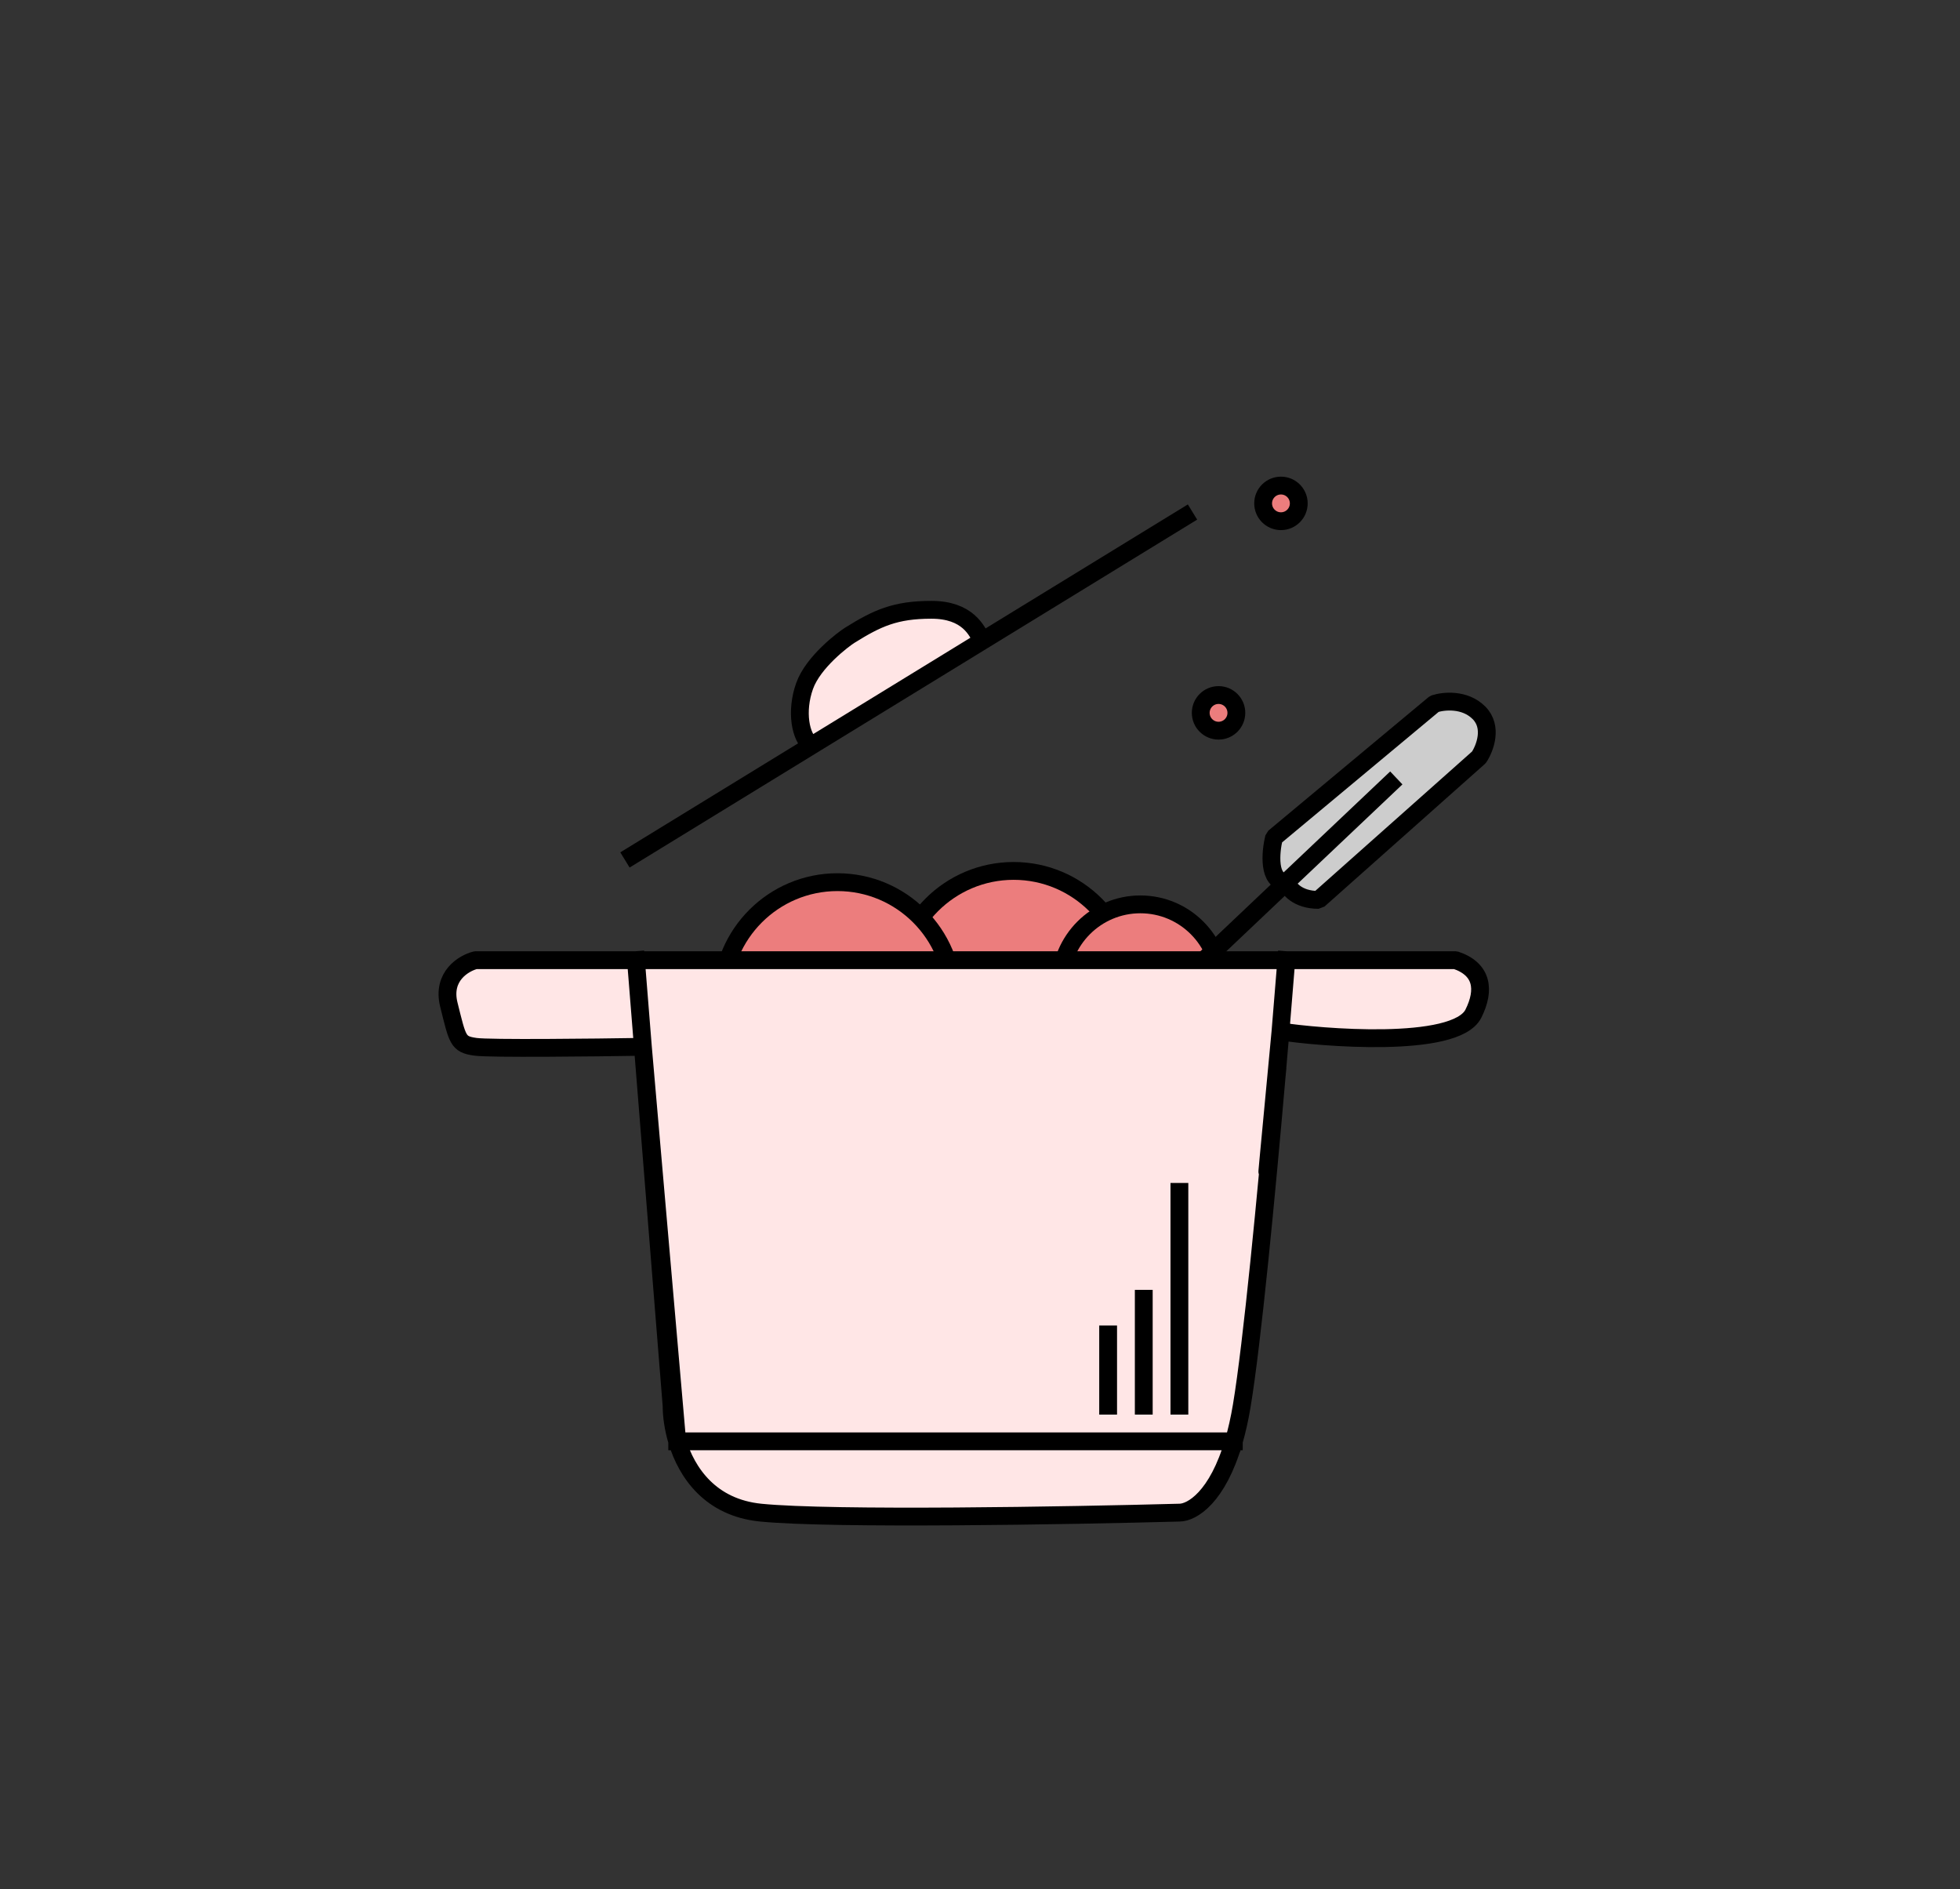 <svg xmlns="http://www.w3.org/2000/svg" viewBox="0 0 110 106" width="110" height="106" style="width: 100%; height: 100%; transform: translate3d(0,0,0);" preserveAspectRatio="xMidYMid meet"><rect x="0" y="0" width="110" height="106" fill="#333333" stroke="none"/><defs><clipPath id="__lottie_element_2"><rect width="110" height="106" x="0" y="0"></rect></clipPath></defs><g clip-path="url(#__lottie_element_2)"><g style="display: block;" transform="matrix(1,0,0,1,70.89,27.246)" opacity="1"><g opacity="1" transform="matrix(1,0,0,1,0,0)"><path fill="rgb(236,125,125)" fill-opacity="1" d=" M1,0 C1.552,0 2,0.448 2,1 C2,1.552 1.552,2 1,2 C0.448,2 0,1.552 0,1 C0,0.448 0.448,0 1,0z"></path><path stroke-linecap="square" stroke-linejoin="miter" fill-opacity="0" stroke-miterlimit="1" stroke="rgb(0,0,0)" stroke-opacity="1" stroke-width="1" d=" M1,0 C1.552,0 2,0.448 2,1 C2,1.552 1.552,2 1,2 C0.448,2 0,1.552 0,1 C0,0.448 0.448,0 1,0z"></path></g></g><g style="display: block;" transform="matrix(1,0,0,1,49.888,48.369)" opacity="1"><g opacity="1" transform="matrix(1,0,0,1,0,0)"><path fill="rgb(236,125,125)" fill-opacity="1" d=" M7,0.5 C10.587,0.5 13.5,3.413 13.5,7 C13.5,10.587 10.587,13.5 7,13.5 C3.413,13.5 0.5,10.587 0.5,7 C0.5,3.413 3.413,0.5 7,0.5z"></path><path stroke-linecap="square" stroke-linejoin="miter" fill-opacity="0" stroke-miterlimit="1" stroke="rgb(0,0,0)" stroke-opacity="1" stroke-width="1" d=" M7,0.5 C10.587,0.5 13.5,3.413 13.5,7 C13.5,10.587 10.587,13.5 7,13.5 C3.413,13.5 0.5,10.587 0.5,7 C0.5,3.413 3.413,0.5 7,0.5z"></path></g></g><g style="display: block;" transform="matrix(1,0,0,1,40.001,49)" opacity="1"><g opacity="1" transform="matrix(1,0,0,1,0,0)"><path fill="rgb(236,125,125)" fill-opacity="1" d=" M7,0.5 C10.587,0.5 13.5,3.413 13.5,7 C13.5,10.587 10.587,13.5 7,13.5 C3.413,13.5 0.5,10.587 0.5,7 C0.5,3.413 3.413,0.5 7,0.5z"></path><path stroke-linecap="square" stroke-linejoin="miter" fill-opacity="0" stroke-miterlimit="1" stroke="rgb(0,0,0)" stroke-opacity="1" stroke-width="1" d=" M7,0.5 C10.587,0.5 13.5,3.413 13.5,7 C13.5,10.587 10.587,13.5 7,13.5 C3.413,13.5 0.5,10.587 0.5,7 C0.5,3.413 3.413,0.5 7,0.5z"></path></g></g><g style="display: block;" transform="matrix(1,0,0,1,59,50.246)" opacity="1"><g opacity="1" transform="matrix(1,0,0,1,0,0)"><path fill="rgb(236,125,125)" fill-opacity="1" d=" M5,0.5 C7.484,0.5 9.5,2.516 9.5,5 C9.5,7.484 7.484,9.5 5,9.5 C2.516,9.5 0.5,7.484 0.5,5 C0.5,2.516 2.516,0.5 5,0.5z"></path><path stroke-linecap="square" stroke-linejoin="miter" fill-opacity="0" stroke-miterlimit="1" stroke="rgb(0,0,0)" stroke-opacity="1" stroke-width="1" d=" M5,0.5 C7.484,0.5 9.5,2.516 9.5,5 C9.5,7.484 7.484,9.5 5,9.5 C2.516,9.5 0.5,7.484 0.5,5 C0.5,2.516 2.516,0.5 5,0.5z"></path></g></g><g style="display: block;" transform="matrix(1,0,0,1,58.001,38.369)" opacity="1"><g opacity="1" transform="matrix(1,0,0,1,0,0)"><path fill="rgb(205,205,205)" fill-opacity="1" d=" M16,12.126 C14.8,12.126 14.296,11.46 14.194,11.126 C13.15,11.126 13.296,9.46 13.5,8.626 C13.5,8.626 22.5,1.126 22.5,1.126 C23,0.96 24.2,0.826 25,1.626 C25.8,2.426 25.333,3.626 25,4.126 C25,4.126 16,12.126 16,12.126z"></path><path stroke-linecap="square" stroke-linejoin="miter" fill-opacity="0" stroke-miterlimit="1" stroke="rgb(0,0,0)" stroke-opacity="0" stroke-width="0" d=" M16,12.126 C14.8,12.126 14.296,11.46 14.194,11.126 C13.15,11.126 13.296,9.46 13.5,8.626 C13.5,8.626 22.5,1.126 22.5,1.126 C23,0.96 24.2,0.826 25,1.626 C25.8,2.426 25.333,3.626 25,4.126 C25,4.126 16,12.126 16,12.126z"></path></g><g opacity="1" transform="matrix(1,0,0,1,0,0)"><path fill="rgb(0,0,0)" fill-opacity="0" d=" M14.194,11.126 C14.296,11.46 14.8,12.126 16,12.126 C16,12.126 25,4.126 25,4.126 C25.333,3.626 25.8,2.426 25,1.626 C24.2,0.826 23,0.96 22.5,1.126 C22.5,1.126 13.5,8.626 13.5,8.626 C13.296,9.46 13.15,11.126 14.194,11.126z M1,23.626 C1,23.626 14.194,11.126 14.194,11.126 M20,5.626 C20,5.626 14.194,11.126 14.194,11.126"></path><path stroke-linecap="square" stroke-linejoin="miter" fill-opacity="0" stroke-miterlimit="1" stroke="rgb(0,0,0)" stroke-opacity="1" stroke-width="1" d=" M14.194,11.126 C14.296,11.46 14.8,12.126 16,12.126 C16,12.126 25,4.126 25,4.126 C25.333,3.626 25.8,2.426 25,1.626 C24.2,0.826 23,0.96 22.5,1.126 C22.5,1.126 13.5,8.626 13.5,8.626 C13.296,9.46 13.15,11.126 14.194,11.126z M1,23.626 C1,23.626 14.194,11.126 14.194,11.126 M20,5.626 C20,5.626 14.194,11.126 14.194,11.126"></path></g></g><g style="display: block;" transform="matrix(1,0,0,1,67.388,39)" opacity="1"><g opacity="1" transform="matrix(1,0,0,1,0,0)"><path fill="rgb(236,125,125)" fill-opacity="1" d=" M1,0 C1.552,0 2,0.448 2,1 C2,1.552 1.552,2 1,2 C0.448,2 0,1.552 0,1 C0,0.448 0.448,0 1,0z"></path><path stroke-linecap="square" stroke-linejoin="miter" fill-opacity="0" stroke-miterlimit="1" stroke="rgb(0,0,0)" stroke-opacity="1" stroke-width="1" d=" M1,0 C1.552,0 2,0.448 2,1 C2,1.552 1.552,2 1,2 C0.448,2 0,1.552 0,1 C0,0.448 0.448,0 1,0z"></path></g></g><g style="display: block;" transform="matrix(1,0,0,1,24.113,52.877)" opacity="1"><g opacity="1" transform="matrix(1,0,0,1,0,0)"><path fill="rgb(255,230,230)" fill-opacity="1" d=" M42.078,32 C35.911,32.167 22.578,32.4 18.578,32 C15.763,31.719 14.434,29.769 13.893,28 C13.666,27.256 13.578,26.543 13.578,26 C13.578,26 11.967,5.862 11.967,5.862 C9.171,5.908 3.378,5.972 2.578,5.862 C2.578,5.862 2.536,5.856 2.536,5.856 C1.578,5.717 1.571,5.472 1.078,3.5 C0.678,1.9 1.911,1.167 2.578,1 C2.578,1 11.578,1 11.578,1 C11.578,1 48.078,1 48.078,1 C48.078,1 57.578,1 57.578,1 C59.078,1.5 59.249,2.658 58.578,4 C57.578,6 49.86,5.333 47.751,5 C47.684,5.797 47.612,6.635 47.537,7.5 C46.955,14.201 46.161,22.505 45.578,26 C45.453,26.752 45.301,27.416 45.132,28 C44.219,31.146 42.781,32 42.078,32z"></path><path stroke-linecap="square" stroke-linejoin="miter" fill-opacity="0" stroke-miterlimit="1" stroke="rgb(0,0,0)" stroke-opacity="0" stroke-width="0" d=" M42.078,32 C35.911,32.167 22.578,32.4 18.578,32 C15.763,31.719 14.434,29.769 13.893,28 C13.666,27.256 13.578,26.543 13.578,26 C13.578,26 11.967,5.862 11.967,5.862 C9.171,5.908 3.378,5.972 2.578,5.862 C2.578,5.862 2.536,5.856 2.536,5.856 C1.578,5.717 1.571,5.472 1.078,3.5 C0.678,1.9 1.911,1.167 2.578,1 C2.578,1 11.578,1 11.578,1 C11.578,1 48.078,1 48.078,1 C48.078,1 57.578,1 57.578,1 C59.078,1.5 59.249,2.658 58.578,4 C57.578,6 49.86,5.333 47.751,5 C47.684,5.797 47.612,6.635 47.537,7.5 C46.955,14.201 46.161,22.505 45.578,26 C45.453,26.752 45.301,27.416 45.132,28 C44.219,31.146 42.781,32 42.078,32z"></path></g><g opacity="1" transform="matrix(1,0,0,1,0,0)"><path fill="rgb(0,0,0)" fill-opacity="0" d=" M47.751,5 C47.245,10.333 46.493,18.3 47.537,7.5 M47.751,5 C47.684,5.797 47.612,6.635 47.537,7.5 C47.537,7.5 47.751,5 47.751,5z M45.132,28 C45.301,27.416 45.453,26.752 45.578,26 C46.161,22.505 46.955,14.201 47.537,7.5 M13.893,28 C13.893,28 45.132,28 45.132,28 M13.893,28 C14.434,29.769 15.763,31.719 18.578,32 C22.578,32.4 35.911,32.167 42.078,32 C42.781,32 44.219,31.146 45.132,28 C45.132,28 13.893,28 13.893,28z M13.893,28 C13.666,27.256 13.578,26.543 13.578,26 C13.578,26 11.967,5.862 11.967,5.862 C11.967,5.862 13.893,28 13.893,28z M48.078,1 C47.989,2.126 47.878,3.491 47.751,5 M48.078,1 C48.078,1 57.578,1 57.578,1 C59.078,1.5 59.249,2.658 58.578,4 C57.578,6 49.86,5.333 47.751,5 C47.751,5 48.078,1 48.078,1z M11.578,1 C11.578,1 11.967,5.862 11.967,5.862 M11.578,1 C11.578,1 2.578,1 2.578,1 C1.911,1.167 0.678,1.9 1.078,3.5 C1.571,5.472 1.578,5.717 2.536,5.856 C2.55,5.858 2.564,5.86 2.578,5.862 C3.378,5.972 9.171,5.908 11.967,5.862 C11.967,5.862 11.578,1 11.578,1z M11.578,1 C11.578,1 48.078,1 48.078,1 C48.078,1 11.578,1 11.578,1z"></path><path stroke-linecap="square" stroke-linejoin="miter" fill-opacity="0" stroke-miterlimit="1" stroke="rgb(0,0,0)" stroke-opacity="1" stroke-width="1" d=" M47.751,5 C47.245,10.333 46.493,18.3 47.537,7.5 M47.751,5 C47.684,5.797 47.612,6.635 47.537,7.5 C47.537,7.5 47.751,5 47.751,5z M45.132,28 C45.301,27.416 45.453,26.752 45.578,26 C46.161,22.505 46.955,14.201 47.537,7.5 M13.893,28 C13.893,28 45.132,28 45.132,28 M13.893,28 C14.434,29.769 15.763,31.719 18.578,32 C22.578,32.4 35.911,32.167 42.078,32 C42.781,32 44.219,31.146 45.132,28 C45.132,28 13.893,28 13.893,28z M13.893,28 C13.666,27.256 13.578,26.543 13.578,26 C13.578,26 11.967,5.862 11.967,5.862 C11.967,5.862 13.893,28 13.893,28z M48.078,1 C47.989,2.126 47.878,3.491 47.751,5 M48.078,1 C48.078,1 57.578,1 57.578,1 C59.078,1.5 59.249,2.658 58.578,4 C57.578,6 49.86,5.333 47.751,5 C47.751,5 48.078,1 48.078,1z M11.578,1 C11.578,1 11.967,5.862 11.967,5.862 M11.578,1 C11.578,1 2.578,1 2.578,1 C1.911,1.167 0.678,1.9 1.078,3.5 C1.571,5.472 1.578,5.717 2.536,5.856 C2.55,5.858 2.564,5.86 2.578,5.862 C3.378,5.972 9.171,5.908 11.967,5.862 C11.967,5.862 11.578,1 11.578,1z M11.578,1 C11.578,1 48.078,1 48.078,1 C48.078,1 11.578,1 11.578,1z"></path></g><g opacity="1" transform="matrix(1,0,0,1,0,0)"><path fill="rgb(0,0,0)" fill-opacity="0" d=" M42.078,14 C42.078,14 42.078,26 42.078,26"></path><path stroke-linecap="square" stroke-linejoin="miter" fill-opacity="0" stroke-miterlimit="1" stroke="rgb(0,0,0)" stroke-opacity="1" stroke-width="1" d=" M42.078,14 C42.078,14 42.078,26 42.078,26"></path></g><g opacity="1" transform="matrix(1,0,0,1,0,0)"><path fill="rgb(0,0,0)" fill-opacity="0" d=" M40.078,20 C40.078,20 40.078,26 40.078,26"></path><path stroke-linecap="square" stroke-linejoin="miter" fill-opacity="0" stroke-miterlimit="1" stroke="rgb(0,0,0)" stroke-opacity="1" stroke-width="1" d=" M40.078,20 C40.078,20 40.078,26 40.078,26"></path></g><g opacity="1" transform="matrix(1,0,0,1,0,0)"><path fill="rgb(0,0,0)" fill-opacity="0" d=" M38.078,22 C38.078,22 38.078,26 38.078,26"></path><path stroke-linecap="square" stroke-linejoin="miter" fill-opacity="0" stroke-miterlimit="1" stroke="rgb(0,0,0)" stroke-opacity="1" stroke-width="1" d=" M38.078,22 C38.078,22 38.078,26 38.078,26"></path></g></g><g style="display: block;" transform="matrix(1,0,0,1,34.5,27.992)" opacity="1"><g opacity="1" transform="matrix(1,0,0,1,0,0)"><path fill="rgb(255,229,229)" fill-opacity="1" d=" M17.771,6.225 C19.803,6.225 20.344,7.394 20.615,7.978 C20.615,7.978 11.044,13.844 11.044,13.844 C10.416,13.388 10.148,11.925 10.656,10.5 C11.138,9.148 12.837,7.874 13.197,7.65 C14.721,6.7 15.738,6.225 17.771,6.225z"></path><path stroke-linecap="square" stroke-linejoin="miter" fill-opacity="0" stroke-miterlimit="1" stroke="rgb(0,0,0)" stroke-opacity="0" stroke-width="0" d=" M17.771,6.225 C19.803,6.225 20.344,7.394 20.615,7.978 C20.615,7.978 11.044,13.844 11.044,13.844 C10.416,13.388 10.148,11.925 10.656,10.5 C11.138,9.148 12.837,7.874 13.197,7.65 C14.721,6.7 15.738,6.225 17.771,6.225z"></path></g><g opacity="1" transform="matrix(1,0,0,1,0,0)"><path fill="rgb(0,0,0)" fill-opacity="0" d=" M20.615,7.978 C20.615,7.978 11.044,13.844 11.044,13.844 M20.615,7.978 C20.344,7.394 19.803,6.225 17.771,6.225 C15.738,6.225 14.721,6.7 13.197,7.65 C12.837,7.874 11.138,9.148 10.656,10.5 C10.148,11.925 10.416,13.388 11.044,13.844 C11.044,13.844 20.615,7.978 20.615,7.978z M32,1 C32,1 20.615,7.978 20.615,7.978 M1,20 C1,20 11.044,13.844 11.044,13.844"></path><path stroke-linecap="square" stroke-linejoin="miter" fill-opacity="0" stroke-miterlimit="1" stroke="rgb(0,0,0)" stroke-opacity="1" stroke-width="1" d=" M20.615,7.978 C20.615,7.978 11.044,13.844 11.044,13.844 M20.615,7.978 C20.344,7.394 19.803,6.225 17.771,6.225 C15.738,6.225 14.721,6.7 13.197,7.65 C12.837,7.874 11.138,9.148 10.656,10.5 C10.148,11.925 10.416,13.388 11.044,13.844 C11.044,13.844 20.615,7.978 20.615,7.978z M32,1 C32,1 20.615,7.978 20.615,7.978 M1,20 C1,20 11.044,13.844 11.044,13.844"></path></g></g></g></svg>